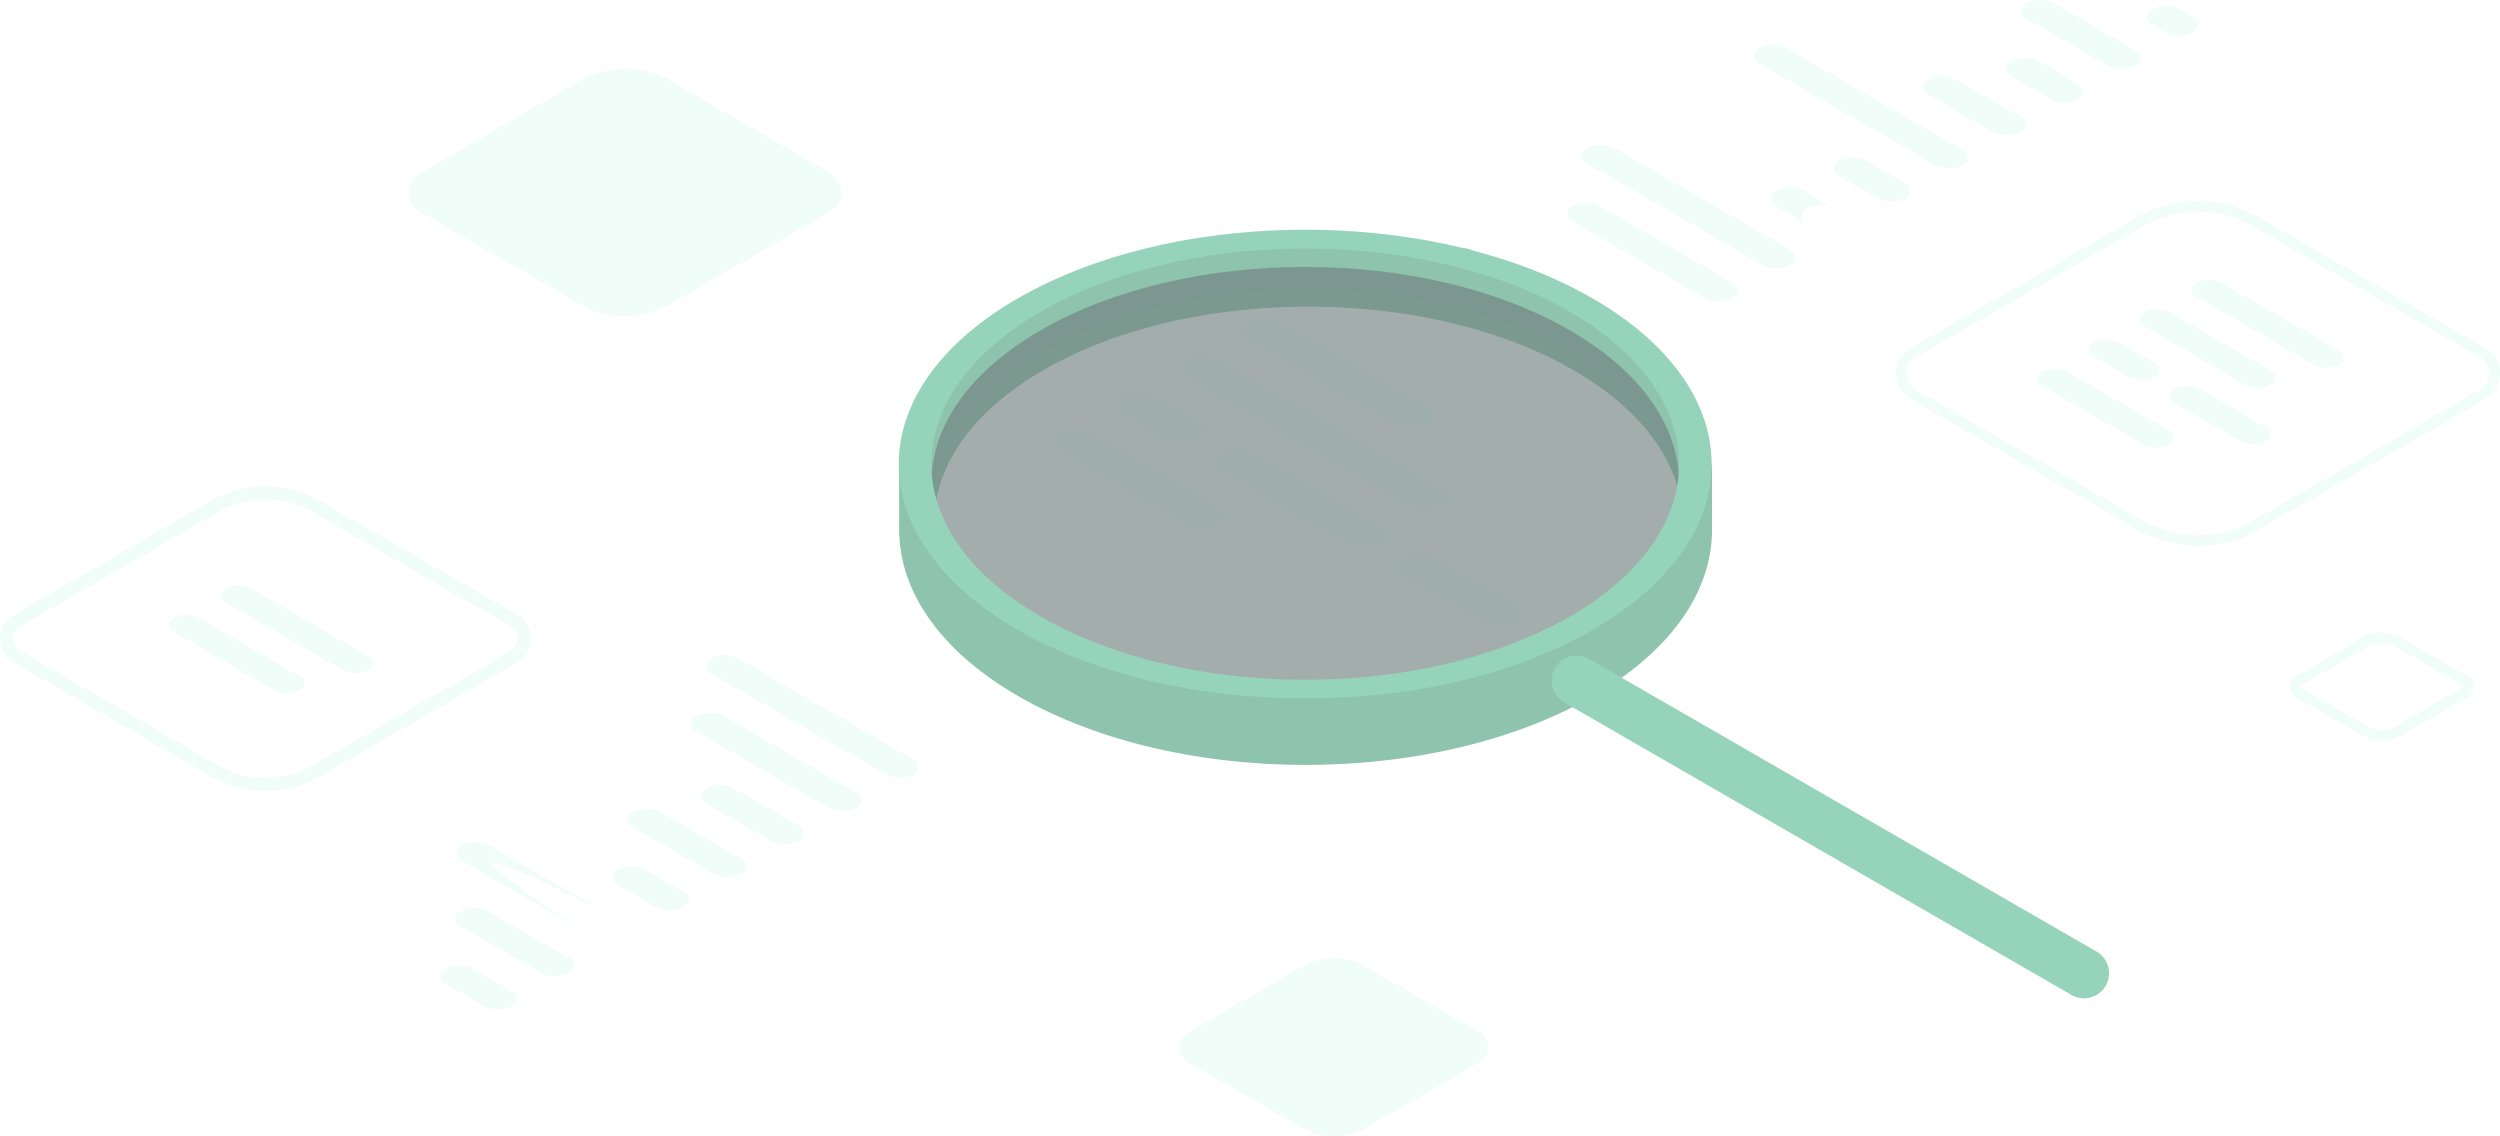 <svg xmlns="http://www.w3.org/2000/svg" viewBox="0 0 253 115"><g fill-rule="evenodd" opacity=".6"><path fill="#0fd297" d="M241.015 74.935a3.971 3.971 0 01-1.983-.529l-6.684-3.858a1.236 1.236 0 010-2.143l6.684-3.858a3.975 3.975 0 013.965 0l6.684 3.858a1.236 1.236 0 010 2.143L243 74.406a3.964 3.964 0 01-1.985.529zm-1.453-1.446a2.917 2.917 0 002.906 0l6.684-3.858a.178.178 0 000-.308l-6.685-3.858a2.913 2.913 0 00-2.905 0l-6.684 3.858a.178.178 0 000 .308zm-104.576 40.984a5.906 5.906 0 01-2.956-.792l-11.5-6.639a1.217 1.217 0 010-2.109l11.5-6.639a5.915 5.915 0 015.912 0l11.5 6.639a1.217 1.217 0 010 2.109l-11.5 6.639a5.912 5.912 0 01-2.956.792m0-17.5a6.44 6.44 0 00-3.221.861l-11.5 6.639a1.747 1.747 0 000 3.026l11.5 6.639a6.46 6.46 0 006.441 0l11.5-6.639a1.747 1.747 0 000-3.026l-11.5-6.639a6.443 6.443 0 00-3.221-.861m0 1.06a5.383 5.383 0 00-2.691.718l-11.5 6.639a.688.688 0 000 1.192l11.5 6.638a5.4 5.4 0 005.381 0l11.5-6.638a.688.688 0 000-1.192l-11.5-6.639a5.384 5.384 0 00-2.692-.718m0 15.905a5.38 5.38 0 01-2.69-.718l-11.5-6.638a.688.688 0 010-1.192l11.5-6.639a5.4 5.4 0 015.383 0l11.5 6.639a.688.688 0 010 1.192l-11.5 6.638a5.381 5.381 0 01-2.691.718m0-16.437a5.911 5.911 0 00-2.956.792l-11.5 6.639a1.217 1.217 0 000 2.109l11.5 6.639a5.912 5.912 0 005.912 0l11.5-6.639a1.217 1.217 0 000-2.109l-11.5-6.639a5.914 5.914 0 00-2.956-.792M26.871 80.051a10.947 10.947 0 01-5.471-1.462L1.391 67.043a2.782 2.782 0 010-4.819L21.4 50.678a10.977 10.977 0 0110.946 0l20.005 11.547a2.781 2.781 0 010 4.818L32.344 78.589a10.945 10.945 0 01-5.473 1.462zm0-29.507a9.615 9.615 0 00-4.809 1.284L2.055 63.374a1.454 1.454 0 000 2.519l20.007 11.546a9.647 9.647 0 009.618 0l20.007-11.546a1.454 1.454 0 000-2.519L31.68 51.828a9.615 9.615 0 00-4.809-1.284zm36.4-19.058a8.367 8.367 0 01-4.185-1.121L42.8 20.967a1.724 1.724 0 010-2.986l16.284-9.4a8.371 8.371 0 018.369 0l16.286 9.4a1.724 1.724 0 010 2.986l-16.285 9.4a8.368 8.368 0 01-4.185 1.121m0-24.551a8.9 8.9 0 00-4.45 1.188l-16.285 9.4a2.253 2.253 0 000 3.9l16.285 9.4a8.928 8.928 0 008.9 0l16.284-9.4a2.253 2.253 0 000-3.9l-16.285-9.4a8.909 8.909 0 00-4.45-1.188m0 1.06a7.835 7.835 0 00-3.919 1.046l-16.285 9.4a1.2 1.2 0 000 2.07l16.285 9.4a7.864 7.864 0 007.839 0l16.285-9.4a1.2 1.2 0 000-2.069L67.19 9.041A7.842 7.842 0 0063.27 8m0 22.959a7.847 7.847 0 01-3.92-1.046l-16.285-9.4a1.2 1.2 0 010-2.07l16.285-9.4a7.864 7.864 0 017.839 0l16.286 9.4a1.2 1.2 0 010 2.069l-16.285 9.4a7.836 7.836 0 01-3.919 1.046m0-23.492a8.368 8.368 0 00-4.185 1.121L42.8 17.981a1.724 1.724 0 000 2.986l16.285 9.4a8.371 8.371 0 008.369 0l16.285-9.4a1.724 1.724 0 000-2.986l-16.286-9.4a8.367 8.367 0 00-4.185-1.121m159.167 47.776a12.312 12.312 0 01-6.157-1.644l-22.929-13.233a2.956 2.956 0 010-5.122L216.277 22a12.35 12.35 0 0112.314 0l22.929 13.238a2.956 2.956 0 010 5.122l-22.928 13.232a12.312 12.312 0 01-6.157 1.644zm-5.627-2.561a11.29 11.29 0 0011.254 0l22.929-13.232a1.9 1.9 0 000-3.288l-22.929-13.233a11.3 11.3 0 00-11.255 0l-22.928 13.232a1.9 1.9 0 000 3.287zm-90.293-18.222l14.653 8.457a3.388 3.388 0 003.062 0 .933.933 0 000-1.767l-14.653-8.457a3.386 3.386 0 00-3.061 0 .932.932 0 00-.001 1.767zm-4.885 1.569a3.129 3.129 0 00-1.53.366.932.932 0 000 1.767l22.54 13.008a3.385 3.385 0 003.061 0 .933.933 0 000-1.767l-22.54-13.008a3.125 3.125 0 00-1.531-.366m-7.946 5.836l4.52 2.608a3.386 3.386 0 003.062 0 .932.932 0 000-1.767l-4.52-2.608a3.384 3.384 0 00-3.062 0 .933.933 0 000 1.767zm-6.414 3.7l12.757 7.363a3.388 3.388 0 003.062 0 .933.933 0 000-1.767l-12.758-7.362a3.384 3.384 0 00-3.062 0 .932.932 0 00.001 1.768zm32.33 9.492a.932.932 0 000-1.767l-12.752-7.363a3.388 3.388 0 00-3.062 0 .932.932 0 000 1.767l12.757 7.362a3.384 3.384 0 003.057.001zm4.082 1.107a3.13 3.13 0 00-1.531.366.933.933 0 000 1.767l3.625 2.091.75.432 3.624 2.093a3.39 3.39 0 003.062 0 .933.933 0 000-1.767l-3.625-2.092-.749-.432-3.625-2.092a3.128 3.128 0 00-1.531-.366M217.81.927a3 3 0 012.718 0l1.339.779a.828.828 0 010 1.569 3.007 3.007 0 01-2.719 0l-1.333-.775a.828.828 0 010-1.573zm-12.71-.6a3 3 0 012.719 0l8.223 4.746a.828.828 0 010 1.568 3.007 3.007 0 01-2.719 0L205.1 1.896a.828.828 0 01.005-1.574zm-25.339 18.986a3.005 3.005 0 012.718 0l4.442 2.564a.828.828 0 010 1.569 3.007 3.007 0 01-2.719 0l-4.441-2.564a.828.828 0 010-1.569zm7.739-3.366a2.784 2.784 0 00-1.36.324.828.828 0 000 1.569l3.888 2.243a3.006 3.006 0 002.717 0 .828.828 0 000-1.569l-3.887-2.243a2.777 2.777 0 00-1.359-.324m-8.024-11.372a2.784 2.784 0 00-1.36.325.829.829 0 000 1.57l17.738 10.253a3 3 0 002.718 0 .828.828 0 000-1.569L180.834 4.9a2.778 2.778 0 00-1.359-.325M195.2 8.052a3 3 0 012.718 0l6.481 3.74a.828.828 0 010 1.569 3.005 3.005 0 01-2.718 0L195.2 9.62a.828.828 0 010-1.568zm8.419-1.865a3.007 3.007 0 012.719 0l3.886 2.243a.828.828 0 010 1.569 3.007 3.007 0 01-2.718 0l-3.887-2.243a.828.828 0 01-.003-1.57zm-20.755 14.907a3 3 0 012.718 0l1.339.779a.828.828 0 010 1.569 3.007 3.007 0 01-2.719 0l-1.338-.779a.828.828 0 010-1.569zM162 14.656a2.777 2.777 0 00-1.359.325.828.828 0 000 1.569l17.736 10.25a3 3 0 002.718 0 .827.827 0 000-1.568l-17.736-10.251a2.784 2.784 0 00-1.36-.325m-2.848 6.189a3.005 3.005 0 012.718 0l13.4 7.751a.827.827 0 010 1.568 3 3 0 01-2.718 0l-13.4-7.75a.828.828 0 010-1.569zM71.993 66.617a2.994 2.994 0 012.709 0l17.673 10.216a.825.825 0 010 1.563 2.992 2.992 0 01-2.709 0L71.993 68.18a.825.825 0 010-1.563zM46.739 85.54a3 3 0 012.709 0l13.906 8.043a.825.825 0 010 1.563 3 3 0 01-2.709 0L46.739 87.1a.825.825 0 010-1.56zm17.192 2.133a2.77 2.77 0 00-1.355.327.825.825 0 000 1.563l3.873 2.237a2.994 2.994 0 002.709 0 .825.825 0 000-1.563L65.284 88a2.767 2.767 0 00-1.354-.324m.129-5.52a3 3 0 012.709 0l8.194 4.729a.825.825 0 010 1.563 3 3 0 01-2.709 0l-8.193-4.731a.825.825 0 010-1.563zm7.54-2.348a3 3 0 012.709 0l6.457 3.727a.825.825 0 010 1.563 3 3 0 01-2.709 0L71.6 81.369a.825.825 0 010-1.563zm.263-7.669a2.767 2.767 0 00-1.354.324.824.824 0 000 1.563l13.352 7.723a2.993 2.993 0 002.709 0 .825.825 0 000-1.563l-13.351-7.725a2.768 2.768 0 00-1.354-.324M49.831 87.314c.748-.432 11.441 5.056 12.189 5.488l1.334.776a.825.825 0 010 1.563 3 3 0 01-2.709 0l-1.334-.776c-.748-.432-10.228-6.619-9.48-7.051zM46.647 92.2a2.994 2.994 0 012.709 0l8.194 4.729a.825.825 0 010 1.563 2.994 2.994 0 01-2.709 0l-8.193-4.729a.825.825 0 01-.001-1.563zm-1.484 5.843a3 3 0 012.709 0l3.873 2.235a.825.825 0 010 1.563 2.993 2.993 0 01-2.709 0l-3.873-2.235a.825.825 0 010-1.563zm177.126-68l11.893 6.864a2.749 2.749 0 002.485 0 .757.757 0 000-1.434l-11.893-6.863a2.749 2.749 0 00-2.485 0 .757.757 0 000 1.434zm-3.965 1.273a2.537 2.537 0 00-1.242.3.757.757 0 000 1.434l10.154 5.887a2.748 2.748 0 002.485 0 .757.757 0 000-1.434l-10.154-5.887a2.538 2.538 0 00-1.243-.3m-6.449 4.737l3.668 2.117a2.751 2.751 0 002.486 0 .757.757 0 000-1.434l-3.669-2.116a2.745 2.745 0 00-2.485 0 .757.757 0 000 1.434zm-5.207 3l10.355 5.976a2.749 2.749 0 002.485 0 .757.757 0 000-1.434l-10.355-5.976a2.749 2.749 0 00-2.485 0 .757.757 0 000 1.44zm22.614 5.592a.757.757 0 000-1.434l-6.723-3.865a2.744 2.744 0 00-2.485 0 .757.757 0 000 1.434l6.723 3.865a2.749 2.749 0 002.485.006zM22.867 60.977L34.76 67.84a2.746 2.746 0 002.485 0 .757.757 0 000-1.434l-11.893-6.864a2.748 2.748 0 00-2.485 0 .757.757 0 000 1.435zM18.9 62.25a2.539 2.539 0 00-1.243.3.756.756 0 000 1.433l10.154 5.887a2.745 2.745 0 002.485 0 .757.757 0 000-1.435l-10.151-5.887a2.54 2.54 0 00-1.242-.3" opacity=".1"/><path fill="#439b78" d="M172.257 48.427c-.195-.5-.427-1-.679-1.5a16.452 16.452 0 01-1.717 5.183 12.781 12.781 0 01-.04 3.384l-1.993.712-5.466 5.365-7.288 3.753-8.4 2.933L136.855 70h-8.4l-9.9-1.823-11.407-2.854-9.11-6.343-3.554-3.156a12.812 12.812 0 01-.178-2.08 35.306 35.306 0 01-2.062-5.917q-.167.386-.312.774l-.939-1.625v7.114l.017-.015c.19 5.936 4.19 11.838 12.032 16.368 16.064 9.284 42.11 9.284 58.174 0 8.068-4.662 12.075-10.779 12.037-16.889l.006.007v-6.586z"/><path fill="#439b78" d="M105.63 37.436c14.791-8.533 38.773-8.533 53.565 0 6.723 3.879 10.381 8.852 10.991 13.925a16.393 16.393 0 001.719-5.179 18.049 18.049 0 00-1.456-2.4l1.191-.1-5.868-10.248-17.182-8.249-15.49-1.9-13.243 1.664-8.406 1.585-6.82 3.17-7.058 5.151-3.489 6.894-.44 3.125a17.076 17.076 0 00-1.159 2.212A35.239 35.239 0 0094.55 53c-.05-5.633 3.636-11.269 11.08-15.564z"/><path fill="#122928" d="M132.088 27.011c-9.68 0-19.363 2.132-26.749 6.394-14.772 8.526-14.772 22.349 0 30.875 7.388 4.264 17.068 6.4 26.75 6.4s19.363-2.132 26.748-6.394c14.773-8.526 14.773-22.349 0-30.876-7.388-4.264-17.068-6.395-26.75-6.395" opacity=".64"/><path fill="#4eb68d" d="M132.2 29.141c-9.685 0-19.369 2.131-26.758 6.393C98.916 39.3 95.278 44.089 94.511 49c.767 4.914 4.406 9.707 10.927 13.469 7.389 4.262 17.074 6.394 26.758 6.394s19.369-2.132 26.758-6.394c6.521-3.761 10.16-8.554 10.926-13.468-.766-4.914-4.406-9.707-10.927-13.468-7.389-4.263-17.074-6.394-26.758-6.394" opacity=".03"/><path fill="#4eb68d" d="M161.172 30.2c-16.063-9.265-42.1-9.265-58.168 0s-16.062 24.285 0 33.549 42.106 9.265 58.168 0 16.063-24.28 0-33.549zm-2.332 32.2c-14.774 8.521-38.728 8.521-53.5 0s-14.775-22.337 0-30.858 38.728-8.521 53.5 0 14.774 22.345 0 30.866zm52.06 38.627a2.524 2.524 0 01-1.267-.34L158.291 71.08a2.535 2.535 0 112.537-4.39l51.343 29.61a2.534 2.534 0 01-1.271 4.727z"/></g></svg>